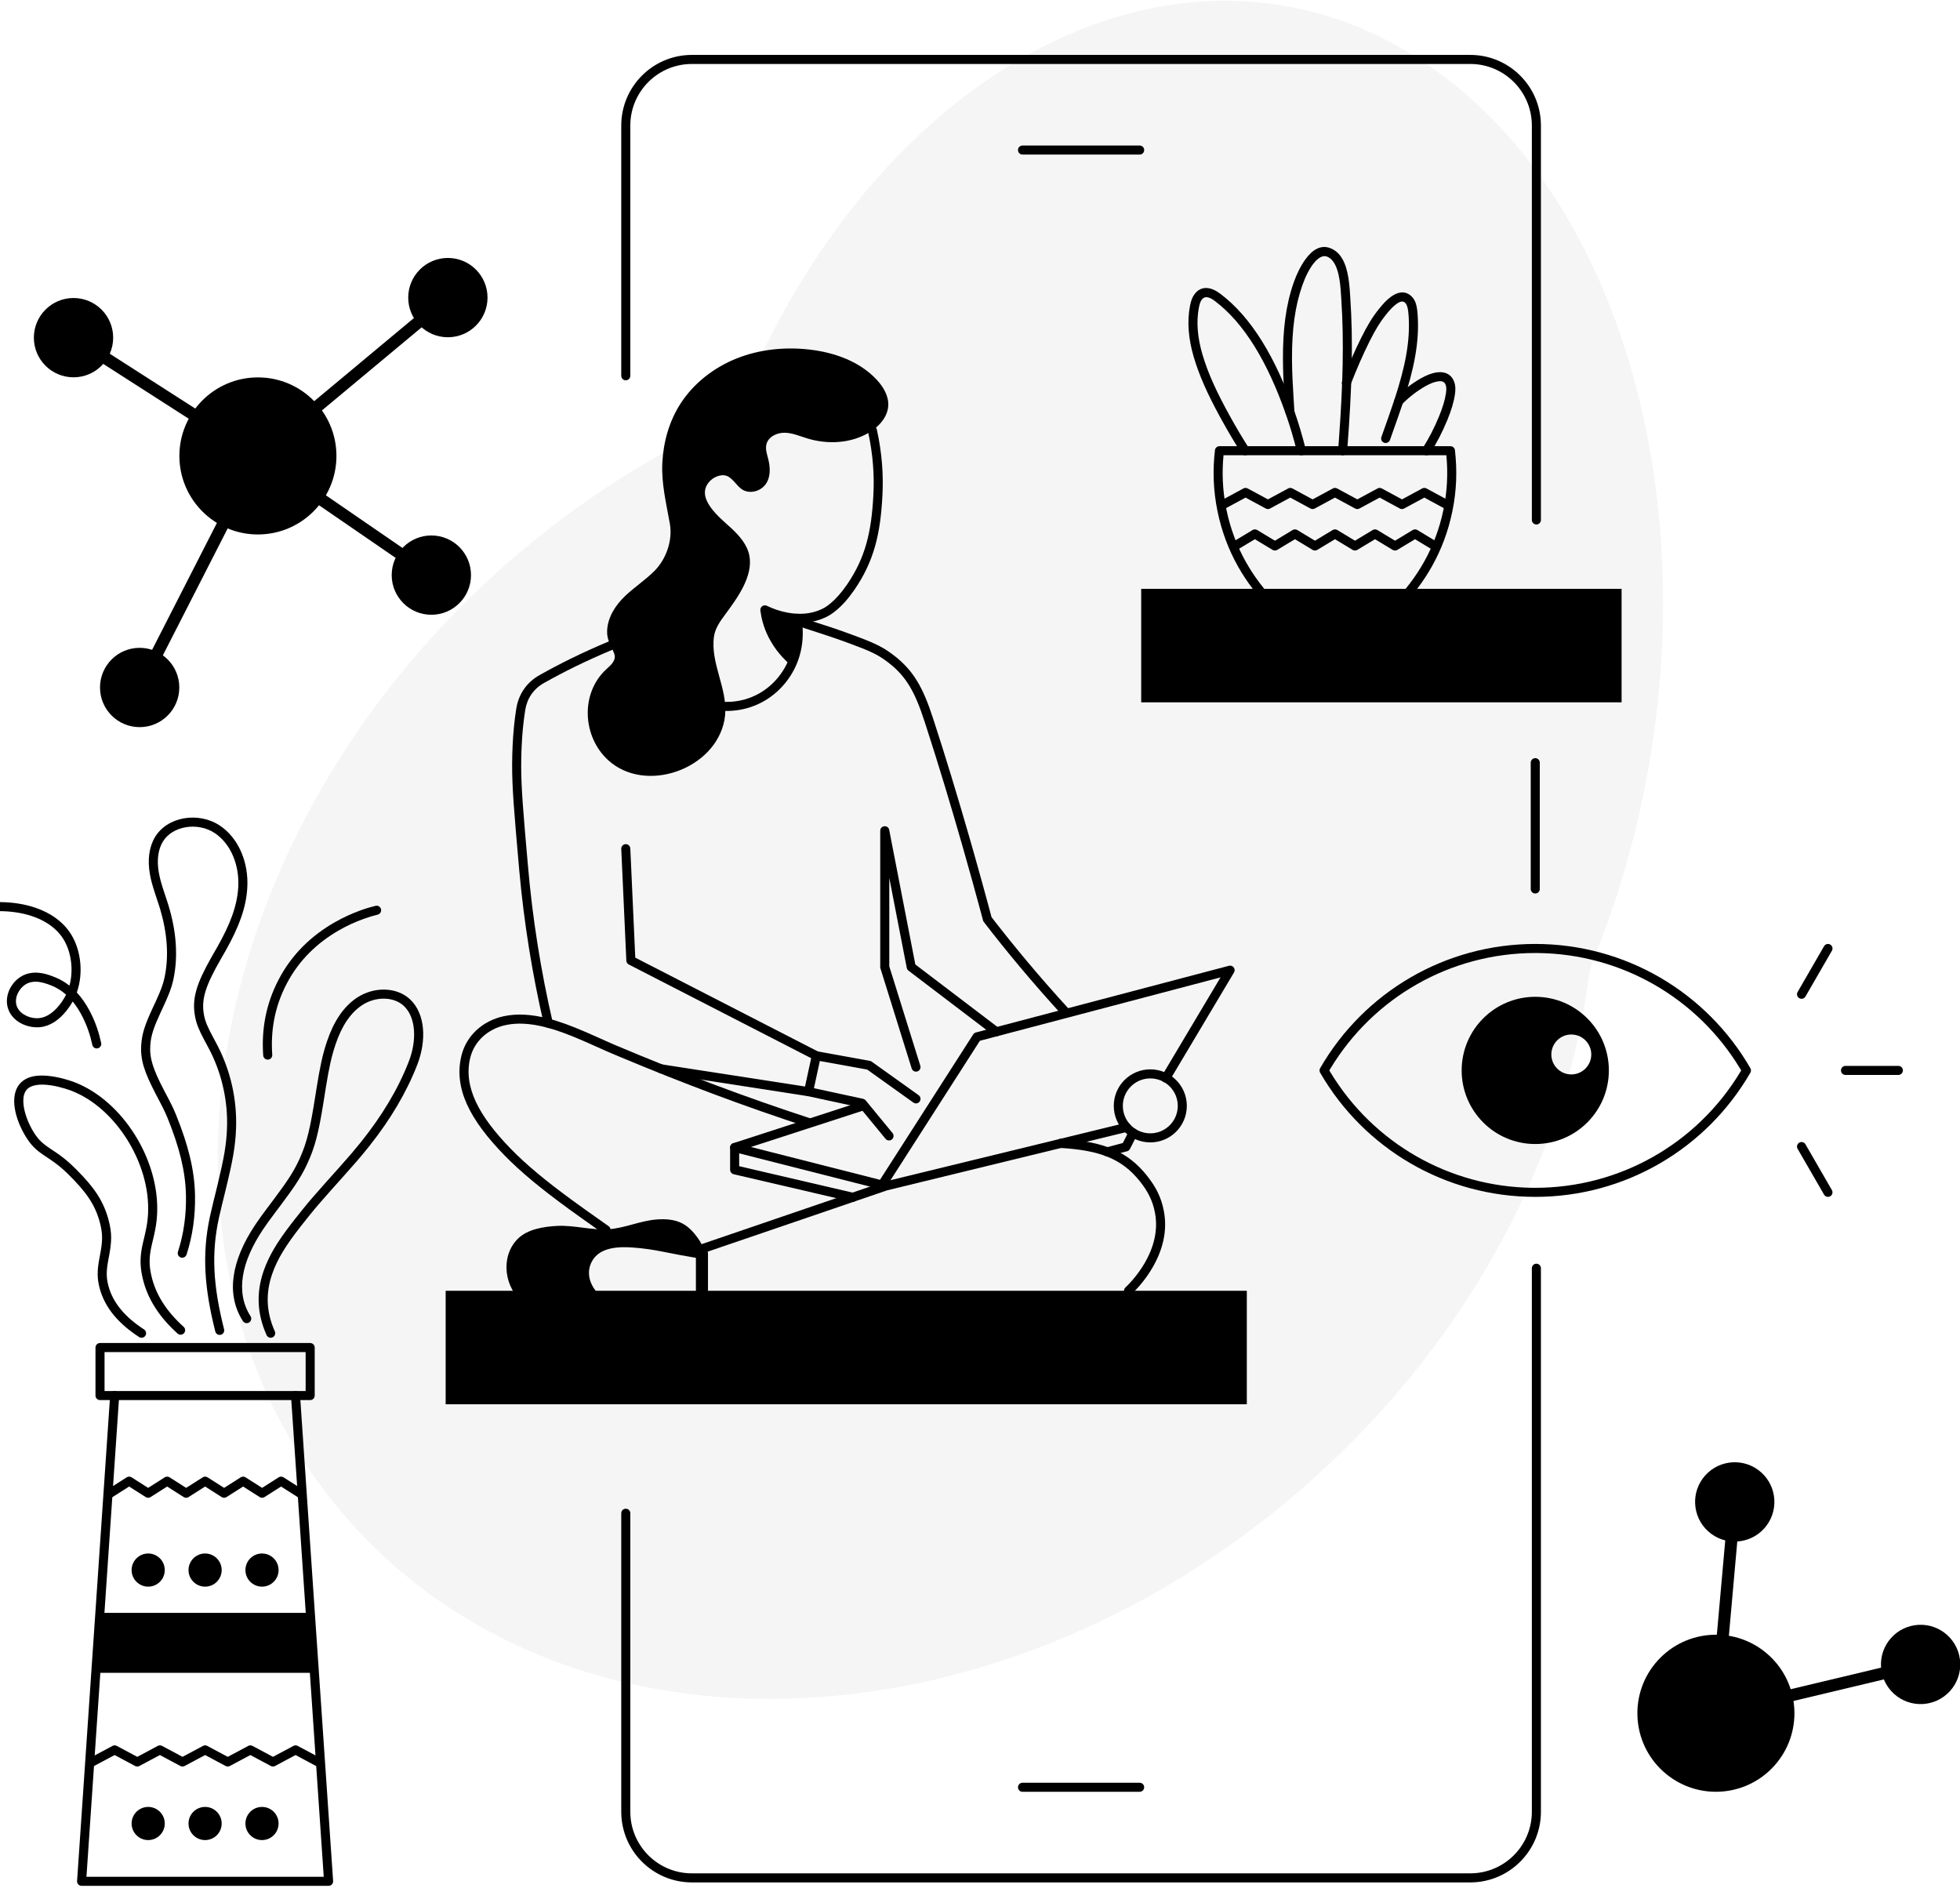 <svg viewBox="199.29 172.806 648.97 628.851" xmlns="http://www.w3.org/2000/svg" xmlns:blush="http://design.blush" overflow="visible" xmlns:xlink="http://www.w3.org/1999/xlink" width="648.97px" height="628.851px"><g id="Master/Scenes/Remote Life" stroke="none" stroke-width="1" fill="none" fill-rule="evenodd" blush:i="0"><g id="Background" transform="translate(271, 173) scale(1 1)" fill="#000" blush:width="479" blush:height="563" blush:component="Background" blush:i="0.0"><g id="Background/1" stroke="none" stroke-width="1" fill="none" fill-rule="evenodd" blush:i="0.0.0"><path d="M401.585,21.622 C324.481,-31.529 222.87,16.932 174.633,129.863 L174.597,129.947 C172.327,135.265 168.47,139.362 163.384,141.797 C138.795,153.569 115.027,169.313 93.18,188.984 C-8.188,280.257 -29.867,421.435 44.757,504.314 C119.382,587.193 262.052,580.389 363.421,489.117 C415.428,442.289 446.46,382.325 454.271,323.837 C454.585,321.484 455.157,319.254 455.993,317.194 C501.368,205.349 477.522,73.968 401.585,21.622" id="Fill-3" fill-opacity=".04" fill="#000" blush:i="0.0.0.0"/></g></g><g id="Group-96" transform="translate(210, 192)" fill="#000" blush:i="0.1"><path d="M221.708,393.84 C222.762,393.84 223.626,394.656 223.702,395.691 L223.708,395.84 L223.708,409.537 C223.708,410.641 222.812,411.537 221.708,411.537 C220.653,411.537 219.789,410.721 219.713,409.686 L219.708,409.537 L219.708,395.84 C219.708,394.735 220.603,393.84 221.708,393.84 Z" id="Stroke-3" fill-rule="nonzero" blush:i="0.1.0"/><polygon id="Fill-4" points="136.851 445.734 402.119 445.734 402.119 408.16 136.851 408.16" blush:i="0.1.1"/><polygon id="Fill-5" points="367.148 213.334 526.211 213.334 526.211 175.759 367.148 175.759" blush:i="0.1.2"/><g id="Group-95" transform="translate(0, 0.039)" blush:i="0.1.3"><path d="M469.539,128.491 C470.3,128.491 470.94,129.061 471.029,129.816 C471.792,136.328 471.625,143.099 470.155,150.163 C467.354,163.624 460.907,174.04 452.732,182.407 C452.153,183 451.203,183.011 450.611,182.432 C450.018,181.853 450.007,180.903 450.586,180.311 C458.394,172.318 464.55,162.374 467.218,149.551 C468.506,143.363 468.743,137.408 468.207,131.66 L468.189,131.491 L394.408,131.491 L394.392,131.659 C393.877,137.152 394.072,142.843 395.217,148.745 L395.379,149.551 C398.048,162.374 404.203,172.318 412.012,180.311 C412.591,180.903 412.58,181.853 411.987,182.432 C411.395,183.011 410.445,183 409.866,182.407 C401.691,174.04 395.244,163.624 392.442,150.163 C390.972,143.096 390.805,136.32 391.57,129.816 C391.653,129.108 392.221,128.563 392.919,128.498 L393.06,128.491 L469.539,128.491 Z" id="Stroke-6" fill-rule="nonzero" blush:i="0.1.3.0"/><path d="M384.896,78.053 C387.069,75.278 390.219,75.694 393.236,77.947 C403.736,85.79 411.706,99.369 417.812,116.722 C419.251,120.826 420.538,125.132 421.652,129.635 C421.852,130.439 421.361,131.253 420.557,131.452 C419.753,131.651 418.939,131.16 418.74,130.356 C417.649,125.945 416.389,121.73 414.981,117.717 C409.056,100.877 401.356,87.756 391.441,80.351 C389.559,78.945 388.153,78.76 387.259,79.901 C386.788,80.505 386.494,81.327 386.246,82.62 C385.333,87.387 385.803,92.64 387.456,98.214 C389.298,104.431 392.127,110.582 396.556,118.595 C398.512,122.131 400.555,125.594 402.848,129.189 C403.294,129.887 403.089,130.815 402.39,131.26 C401.692,131.706 400.764,131.501 400.319,130.802 C397.99,127.152 395.915,123.635 393.931,120.046 L393.101,118.533 C389.046,111.068 386.376,105.128 384.579,99.067 C382.8,93.064 382.288,87.34 383.299,82.055 C383.63,80.334 384.065,79.117 384.896,78.053 Z" id="Stroke-8" fill-rule="nonzero" blush:i="0.1.3.1"/><path d="M421.529,66.616 C423.952,63.29 426.764,61.721 429.83,62.954 C433.181,64.3 434.923,67.705 435.745,72.707 C435.919,73.766 436.048,74.872 436.153,76.114 L436.2,76.698 L436.36,79.032 C437.374,93.989 436.958,108.969 435.346,130.11 C435.283,130.936 434.562,131.554 433.736,131.491 C432.91,131.428 432.291,130.708 432.354,129.882 L432.597,126.615 C433.97,107.667 434.304,93.763 433.418,80.013 L433.276,77.858 C433.238,77.297 433.203,76.828 433.164,76.367 C433.065,75.197 432.945,74.166 432.785,73.193 C432.117,69.129 430.814,66.582 428.712,65.737 C425.959,64.631 422.624,69.207 420.501,75.233 C418.078,82.113 417.076,89.765 417.082,99.122 L417.092,100.685 C417.133,104.321 417.289,107.678 417.647,113.318 L417.894,117.121 C417.948,117.948 417.321,118.661 416.495,118.716 C415.668,118.77 414.954,118.143 414.9,117.317 L414.553,111.908 C414.241,106.812 414.111,103.624 414.086,99.999 C414.014,89.933 415.044,81.699 417.671,74.236 C418.593,71.619 419.948,68.784 421.529,66.616 Z" id="Stroke-10" fill-rule="nonzero" blush:i="0.1.3.2"/><path d="M465.171,104.036 C467.77,103.722 469.861,104.698 470.774,107.168 C471.235,108.404 471.265,109.694 471.027,111.362 C470.634,114.012 469.818,116.648 468.511,119.836 C466.914,123.717 465.024,127.396 462.862,130.8 C462.418,131.499 461.491,131.706 460.791,131.262 C460.092,130.817 459.885,129.89 460.329,129.191 C462.396,125.939 464.205,122.416 465.736,118.696 C466.959,115.715 467.708,113.294 468.059,110.929 C468.231,109.723 468.211,108.881 467.962,108.213 C467.583,107.188 466.865,106.853 465.531,107.014 C464.286,107.165 462.752,107.774 461.299,108.601 C458.414,110.25 455.769,112.292 453.484,114.641 C452.906,115.234 451.956,115.247 451.362,114.669 C450.769,114.092 450.756,113.142 451.334,112.548 C453.815,109.998 456.683,107.784 459.813,105.995 C461.584,104.987 463.457,104.244 465.171,104.036 Z" id="Stroke-12" fill-rule="nonzero" blush:i="0.1.3.3"/><path d="M449.764,79.084 C452.063,77.379 454.375,76.976 456.342,78.606 C458.042,80.011 458.503,81.945 458.713,85.464 C459.226,94.07 457.569,102.691 453.83,114.071 C453.329,115.567 452.827,117.04 452.323,118.489 L449.591,126.217 L449.503,126.45 C449.217,127.228 448.356,127.627 447.578,127.342 C446.8,127.057 446.401,126.195 446.686,125.417 L446.812,125.085 L448.99,118.933 C449.657,117.038 450.322,115.099 450.983,113.127 C454.611,102.083 456.204,93.794 455.718,85.643 C455.561,83.007 455.218,81.569 454.429,80.917 C453.758,80.361 452.87,80.515 451.552,81.493 C450.432,82.324 449.452,83.389 448.091,85.083 C446.257,87.359 444.696,89.942 442.902,93.503 L442.617,94.073 C440.512,98.301 438.544,102.832 436.473,108.12 C436.171,108.891 435.3,109.272 434.529,108.969 C433.758,108.667 433.377,107.797 433.68,107.026 C435.781,101.661 437.783,97.052 439.931,92.738 C441.934,88.702 443.662,85.797 445.754,83.203 C447.268,81.316 448.375,80.115 449.764,79.084 Z" id="Stroke-14" fill-rule="nonzero" blush:i="0.1.3.4"/><path d="M400.993,142.487 C401.389,142.273 401.856,142.249 402.268,142.415 L402.419,142.487 L409.11,146.101 L415.797,142.487 C416.193,142.273 416.66,142.249 417.072,142.415 L417.223,142.487 L423.911,146.1 L430.598,142.487 C430.994,142.273 431.462,142.249 431.873,142.416 L432.025,142.487 L438.708,146.1 L445.393,142.487 C445.789,142.273 446.257,142.249 446.668,142.416 L446.82,142.487 L453.501,146.1 L460.184,142.487 C460.579,142.273 461.047,142.249 461.459,142.415 L461.611,142.487 L469.009,146.487 C469.737,146.881 470.009,147.791 469.615,148.52 C469.244,149.206 468.416,149.486 467.712,149.188 L467.582,149.126 L460.897,145.511 L454.216,149.126 C453.82,149.34 453.352,149.364 452.94,149.197 L452.789,149.126 L446.105,145.511 L439.422,149.126 C439.026,149.34 438.558,149.364 438.146,149.197 L437.995,149.126 L431.31,145.511 L424.626,149.126 C424.23,149.34 423.762,149.363 423.351,149.197 L423.199,149.126 L416.51,145.51 L409.824,149.126 C409.428,149.34 408.96,149.363 408.549,149.197 L408.397,149.126 L401.706,145.511 L395.015,149.126 C394.329,149.497 393.483,149.278 393.057,148.643 L392.983,148.519 C392.612,147.833 392.831,146.987 393.465,146.561 L393.589,146.487 L400.993,142.487 Z" id="Stroke-16" fill-rule="nonzero" blush:i="0.1.3.5"/><path d="M404.018,156.252 C404.451,155.991 404.984,155.967 405.435,156.18 L405.567,156.252 L411.427,159.784 L417.284,156.252 C417.717,155.99 418.25,155.967 418.701,156.181 L418.834,156.252 L424.684,159.783 L430.539,156.252 C430.972,155.991 431.505,155.967 431.956,156.181 L432.089,156.252 L437.94,159.784 L443.794,156.252 C444.227,155.991 444.76,155.967 445.211,156.181 L445.344,156.252 L451.195,159.784 L457.045,156.252 C457.479,155.99 458.012,155.967 458.464,156.181 L458.596,156.252 L465.217,160.252 C465.927,160.681 466.154,161.603 465.726,162.312 C465.323,162.979 464.482,163.22 463.793,162.889 L463.666,162.82 L457.82,159.288 L451.971,162.82 C451.538,163.082 451.005,163.106 450.553,162.892 L450.421,162.821 L444.568,159.288 L438.716,162.821 C438.282,163.082 437.75,163.106 437.298,162.892 L437.166,162.821 L431.313,159.288 L425.46,162.821 C425.026,163.082 424.494,163.106 424.042,162.892 L423.91,162.82 L418.058,159.288 L412.203,162.821 C411.769,163.082 411.237,163.106 410.786,162.892 L410.653,162.821 L404.792,159.287 L398.931,162.821 C398.263,163.223 397.408,163.045 396.953,162.431 L396.872,162.311 C396.47,161.643 396.648,160.787 397.262,160.332 L397.382,160.252 L404.018,156.252 Z" id="Stroke-18" fill-rule="nonzero" blush:i="0.1.3.6"/><path d="M100.687,131.716 C100.687,146.075 89.046,157.716 74.687,157.716 C60.328,157.716 48.687,146.075 48.687,131.716 C48.687,117.357 60.328,105.716 74.687,105.716 C89.046,105.716 100.687,117.357 100.687,131.716" id="Fill-20" blush:i="0.1.3.7"/><path d="M26.76,92.56 C26.76,99.81 20.883,105.688 13.632,105.688 C6.382,105.688 0.504,99.81 0.504,92.56 C0.504,85.31 6.382,79.432 13.632,79.432 C20.883,79.432 26.76,85.31 26.76,92.56" id="Fill-22" blush:i="0.1.3.8"/><path d="M150.712,79.297 C150.712,86.547 144.834,92.425 137.584,92.425 C130.333,92.425 124.455,86.547 124.455,79.297 C124.455,72.047 130.333,66.169 137.584,66.169 C144.834,66.169 150.712,72.047 150.712,79.297" id="Fill-24" blush:i="0.1.3.9"/><path d="M48.659,208.38 C48.659,215.63 42.781,221.508 35.531,221.508 C28.28,221.508 22.403,215.63 22.403,208.38 C22.403,201.13 28.28,195.252 35.531,195.252 C42.781,195.252 48.659,201.13 48.659,208.38" id="Fill-26" blush:i="0.1.3.10"/><path d="M145.241,171.175 C145.241,178.425 139.364,184.303 132.113,184.303 C124.863,184.303 118.985,178.425 118.985,171.175 C118.985,163.925 124.863,158.047 132.113,158.047 C139.364,158.047 145.241,163.925 145.241,171.175" id="Fill-28" blush:i="0.1.3.11"/><path d="M11.949,91.48 C12.516,90.597 13.661,90.309 14.571,90.794 L14.712,90.876 L75.766,130.032 C76.587,130.559 76.902,131.593 76.535,132.479 L76.468,132.626 L37.312,209.29 C36.809,210.273 35.605,210.664 34.621,210.161 C33.684,209.683 33.286,208.567 33.684,207.612 L33.75,207.47 L72.08,132.421 L12.553,94.244 C11.67,93.677 11.382,92.532 11.866,91.622 L11.949,91.48 Z" id="Stroke-30" fill-rule="nonzero" blush:i="0.1.3.12"/><path d="M136.304,77.761 C137.152,77.053 138.414,77.168 139.121,78.017 C139.793,78.823 139.723,80.001 138.987,80.723 L138.865,80.833 L77.995,131.562 L133.245,169.527 C134.11,170.121 134.362,171.274 133.848,172.169 L133.761,172.308 C133.166,173.173 132.013,173.424 131.119,172.911 L130.98,172.823 L73.555,133.364 C72.508,132.645 72.397,131.159 73.285,130.289 L73.407,130.18 L136.304,77.761 Z" id="Stroke-32" fill-rule="nonzero" blush:i="0.1.3.13"/><path d="M497.616,293.291 C467.905,293.291 440.967,309.172 426.398,334.418 C426.13,334.883 426.13,335.455 426.399,335.919 C440.991,361.158 467.915,377.029 497.616,377.029 C527.321,377.029 554.261,361.154 568.85,335.919 C569.118,335.454 569.118,334.882 568.85,334.418 C554.26,309.164 527.336,293.291 497.616,293.291 Z M498.474,296.296 C526.199,296.592 551.3,311.218 565.395,334.469 L565.813,335.167 L565.395,335.866 C551.155,359.34 525.667,374.029 497.616,374.029 L496.758,374.025 C469.051,373.728 443.95,359.104 429.854,335.866 L429.435,335.167 L429.853,334.469 C444.074,310.986 469.56,296.291 497.616,296.291 L498.474,296.296 Z" id="Stroke-34" fill-rule="nonzero" blush:i="0.1.3.14"/><path d="M497.625,310.79 C511.084,310.79 521.995,321.701 521.995,335.16 C521.995,348.619 511.084,359.53 497.625,359.53 C484.166,359.53 473.255,348.619 473.255,335.16 C473.255,321.701 484.166,310.79 497.625,310.79 Z M509.562,323.271 C505.911,323.271 502.952,326.23 502.952,329.88 C502.952,333.53 505.911,336.489 509.562,336.489 C513.212,336.489 516.171,333.53 516.171,329.88 C516.171,326.23 513.212,323.271 509.562,323.271 Z" id="Combined-Shape" blush:i="0.1.3.15"/><path d="M617.851,333.66 C618.679,333.66 619.351,334.332 619.351,335.16 C619.351,335.94 618.756,336.581 617.995,336.653 L617.851,336.66 L600.349,336.66 C599.521,336.66 598.849,335.989 598.849,335.16 C598.849,334.381 599.444,333.74 600.205,333.667 L600.349,333.66 L617.851,333.66 Z" id="Stroke-38" fill-rule="nonzero" blush:i="0.1.3.16"/><path d="M593.245,294.041 C593.66,293.324 594.577,293.078 595.294,293.492 C595.97,293.882 596.227,294.717 595.91,295.413 L595.843,295.541 L587.092,310.698 C586.678,311.416 585.761,311.661 585.043,311.247 C584.368,310.857 584.111,310.022 584.428,309.327 L584.494,309.198 L593.245,294.041 Z" id="Stroke-40" fill-rule="nonzero" blush:i="0.1.3.17"/><path d="M585.043,359.073 C585.719,358.684 586.571,358.878 587.014,359.501 L587.092,359.622 L595.843,374.779 C596.258,375.497 596.012,376.414 595.294,376.828 C594.619,377.218 593.767,377.023 593.324,376.401 L593.245,376.279 L584.494,361.122 C584.08,360.405 584.326,359.488 585.043,359.073 Z" id="Stroke-42" fill-rule="nonzero" blush:i="0.1.3.18"/><path d="M476.1,-1.055 C488.894,-1.055 499.289,9.212 499.496,21.956 L499.499,22.343 L499.499,152.912 C499.499,153.74 498.827,154.412 497.999,154.412 C497.219,154.412 496.578,153.817 496.506,153.056 L496.499,152.912 L496.499,22.343 C496.499,11.193 487.553,2.133 476.447,1.948 L476.1,1.945 L218.39,1.945 C207.241,1.945 198.18,10.89 197.995,21.995 L197.992,22.343 L197.992,105.179 C197.992,106.007 197.32,106.679 196.492,106.679 C195.712,106.679 195.071,106.084 194.999,105.323 L194.992,105.179 L194.992,22.343 C194.992,9.55 205.259,-0.845 218.003,-1.052 L218.39,-1.055 L476.1,-1.055 Z" id="Stroke-44" fill-rule="nonzero" blush:i="0.1.3.19"/><path d="M366.635,28.945 C367.463,28.945 368.135,29.616 368.135,30.445 C368.135,31.225 367.54,31.865 366.779,31.938 L366.635,31.945 L327.856,31.945 C327.027,31.945 326.356,31.273 326.356,30.445 C326.356,29.665 326.951,29.024 327.711,28.952 L327.856,28.945 L366.635,28.945 Z" id="Stroke-46" fill-rule="nonzero" blush:i="0.1.3.20"/><path d="M497.998,399.152 C498.778,399.152 499.419,399.747 499.492,400.508 L499.498,400.652 L499.498,580.598 C499.498,593.392 489.231,603.787 476.487,603.993 L476.101,603.996 L218.391,603.996 C205.597,603.996 195.201,593.729 194.995,580.985 L194.992,580.598 L194.992,481.772 C194.992,480.944 195.663,480.272 196.492,480.272 C197.271,480.272 197.912,480.867 197.985,481.628 L197.992,481.772 L197.992,580.598 C197.992,591.748 206.937,600.808 218.043,600.994 L218.391,600.996 L476.101,600.996 C487.25,600.996 496.31,592.051 496.496,580.946 L496.498,580.598 L496.498,400.652 C496.498,399.824 497.17,399.152 497.998,399.152 Z" id="Stroke-48" fill-rule="nonzero" blush:i="0.1.3.21"/><path d="M366.635,571 C367.463,571 368.135,571.672 368.135,572.5 C368.135,573.28 367.54,573.921 366.779,573.993 L366.635,574 L327.856,574 C327.027,574 326.356,573.329 326.356,572.5 C326.356,571.72 326.951,571.08 327.711,571.007 L327.856,571 L366.635,571 Z" id="Stroke-50" fill-rule="nonzero" blush:i="0.1.3.22"/><path d="M497.625,231.775 C498.404,231.775 499.045,232.37 499.118,233.131 L499.125,233.275 L499.125,275.087 C499.125,275.916 498.453,276.587 497.625,276.587 C496.845,276.587 496.204,275.993 496.131,275.232 L496.125,275.087 L496.125,233.275 C496.125,232.447 496.796,231.775 497.625,231.775 Z" id="Stroke-52" fill-rule="nonzero" blush:i="0.1.3.23"/><path d="M574.87,528.697 C585.524,538.323 586.36,554.763 576.734,565.419 C567.107,576.074 550.668,576.909 540.013,567.283 C529.356,557.657 528.521,541.216 538.148,530.56 C547.774,519.905 564.216,519.071 574.87,528.697" id="Fill-65" blush:i="0.1.3.24"/><path d="M572.477,468.277 C577.857,473.137 578.278,481.438 573.417,486.82 C568.557,492.2 560.256,492.62 554.875,487.76 C549.496,482.899 549.075,474.598 553.935,469.217 C558.795,463.839 567.096,463.418 572.477,468.277" id="Fill-66" blush:i="0.1.3.25"/><path d="M634.017,522.088 C639.397,526.948 639.819,535.25 634.958,540.63 C630.098,546.01 621.796,546.432 616.416,541.571 C611.036,536.711 610.615,528.409 615.475,523.029 C620.335,517.65 628.637,517.228 634.017,522.088" id="Fill-67" blush:i="0.1.3.26"/><path d="M563.705,476.019 L563.854,476.027 C564.904,476.12 565.692,477.009 565.676,478.047 L565.668,478.196 L559.68,545.401 L624.752,529.885 C625.778,529.641 626.807,530.234 627.122,531.223 L627.162,531.367 C627.406,532.392 626.813,533.422 625.824,533.736 L625.68,533.776 L557.905,549.936 C556.624,550.242 555.417,549.249 555.441,547.958 L555.449,547.813 L561.684,477.841 C561.778,476.791 562.667,476.003 563.705,476.019 Z" id="Stroke-68" fill-rule="nonzero" blush:i="0.1.3.27"/><path d="M189.952,202.429 C181.367,210.426 182.174,224.751 190.707,232.488 C203.073,243.7 226.154,235.457 229.168,219.096 C229.264,218.568 229.338,218.035 229.387,217.5 C230.192,208.595 224.416,200.287 225.709,191.426 C226.12,188.607 227.919,186.217 229.61,183.924 C233.391,178.801 238.662,171.6 237.431,164.839 C236.763,161.16 234.144,158.159 231.398,155.622 C227.807,152.304 218.945,145.493 224.445,139.936 C225.279,139.094 226.446,138.485 227.597,138.22 C228.548,138.001 229.594,138.065 230.431,138.564 C233.182,140.204 233.888,143.497 237.672,143.607 C239.607,143.663 241.546,142.738 242.72,141.198 C244.514,138.845 244.376,135.541 243.639,132.675 C243.23,131.085 242.66,129.433 243.062,127.841 C243.691,125.357 246.521,124 249.083,124.039 C251.645,124.079 254.06,125.143 256.51,125.896 C263.322,127.991 271.073,127.604 277.167,123.907 C280.389,121.953 283.223,118.788 283.4,115.025 C283.551,111.817 281.749,108.821 279.56,106.472 C273.913,100.412 265.59,97.458 257.361,96.506 C249.263,95.57 240.905,96.397 233.323,99.392 C225.742,102.388 218.974,107.607 214.57,114.467 C210.858,120.247 208.965,127.037 208.599,133.866 C208.227,140.831 209.891,147.386 211.086,154.167 C212.056,159.679 209.874,165.9 205.96,169.814 C202.985,172.788 199.419,175.11 196.365,178.004 C193.162,181.039 190.558,184.951 190.316,189.476 C190.146,192.658 191.599,194.371 192.644,197.126 C193.491,199.358 191.565,200.953 190.095,202.297 C190.047,202.341 189.999,202.385 189.952,202.429" id="Fill-69" blush:i="0.1.3.28"/><path d="M277.82,121.798 C278.628,121.618 279.43,122.128 279.609,122.937 C281.357,130.806 281.84,138.103 281.46,144.954 C280.797,157.512 278.713,166.549 272.188,176.043 C270.15,179.005 268.119,181.246 266.134,182.883 C264.764,184.013 263.687,184.665 262.556,185.195 C258.511,187.057 254.125,187.387 249.627,186.568 C246.657,186.028 244.19,185.132 241.901,184.035 C241.154,183.677 240.838,182.781 241.196,182.034 C241.554,181.287 242.45,180.972 243.197,181.33 C245.266,182.321 247.499,183.132 250.164,183.617 C254.098,184.333 257.871,184.049 261.293,182.474 C262.201,182.049 263.067,181.524 264.225,180.568 C265.991,179.113 267.834,177.079 269.716,174.344 C275.853,165.415 277.828,156.849 278.464,144.792 C278.83,138.197 278.366,131.172 276.681,123.588 C276.501,122.779 277.011,121.978 277.82,121.798 Z" id="Stroke-70" fill-rule="nonzero" blush:i="0.1.3.29"/><path d="M252.985,183.981 C253.803,183.854 254.57,184.415 254.697,185.234 C255.734,191.924 254.832,198.587 251.027,204.493 C250.039,206.031 248.983,207.41 247.434,208.942 C245.141,211.211 242.403,213.085 239.162,214.382 C235.925,215.669 232.636,216.208 229.403,216.142 C228.574,216.125 227.917,215.44 227.934,214.612 C227.951,213.784 228.636,213.126 229.464,213.143 C232.313,213.201 235.206,212.727 238.051,211.596 C240.896,210.457 243.303,208.809 245.324,206.809 C246.693,205.455 247.624,204.24 248.504,202.87 C251.862,197.658 252.666,191.718 251.732,185.693 C251.605,184.875 252.166,184.108 252.985,183.981 Z" id="Stroke-71" fill-rule="nonzero" blush:i="0.1.3.30"/><path d="M190.908,193.122 C191.673,192.804 192.55,193.166 192.868,193.931 C193.186,194.696 192.824,195.574 192.059,195.892 C187.873,197.633 183.692,199.521 179.543,201.558 C176.082,203.257 172.707,205.037 169.423,206.885 C165.887,208.872 163.805,212.032 163.195,215.861 C162.579,219.761 162.194,223.729 162.014,227.872 L161.953,229.423 C161.694,236.746 161.962,242.493 163.095,255.882 L164.04,266.753 C165.572,284.799 168.381,302.293 172.296,319.206 C172.483,320.013 171.98,320.819 171.173,321.005 C170.366,321.192 169.56,320.689 169.373,319.882 C165.568,303.442 162.799,286.458 161.221,268.955 L160.102,256.091 C158.881,241.662 158.657,236.013 159.017,227.741 C159.202,223.489 159.598,219.408 160.232,215.391 C160.982,210.682 163.593,206.721 167.953,204.27 C171.284,202.395 174.708,200.589 178.22,198.865 C182.426,196.8 186.664,194.886 190.908,193.122 Z" id="Stroke-72" fill-rule="nonzero" blush:i="0.1.3.31"/><path d="M251.928,185.893 C252.198,185.11 253.052,184.695 253.835,184.965 L255.49,185.529 C256.157,185.753 256.849,185.982 257.637,186.239 L263.951,188.291 C265.997,188.967 267.48,189.483 269.513,190.217 L271.408,190.908 C279.195,193.766 281.612,194.968 285.266,197.761 C291.864,202.82 294.972,208.595 298.216,218.556 C302.26,230.922 306.298,244.211 310.214,257.815 L311.703,263.023 C313.528,269.45 315.117,275.204 316.493,280.302 L317.596,284.419 L319.064,286.314 C321.826,289.859 324.65,293.376 327.544,296.868 L329.289,298.961 C333.748,304.289 338.333,309.513 343.083,314.699 C343.643,315.309 343.601,316.258 342.99,316.818 C342.38,317.378 341.431,317.336 340.871,316.725 C336.091,311.508 331.477,306.25 326.989,300.888 C322.872,295.98 318.894,291.026 315.037,286.014 C314.915,285.856 314.827,285.676 314.776,285.484 L314.002,282.589 C312.339,276.395 310.347,269.181 307.981,260.911 C304.088,247.305 300.067,233.981 296.036,221.55 L295.364,219.486 C292.294,210.057 289.427,204.731 283.442,200.144 L282.87,199.712 C279.806,197.439 277.436,196.314 270.33,193.708 L267.287,192.606 C265.269,191.887 263.629,191.335 260.872,190.44 L256.312,188.962 C255.036,188.544 253.994,188.194 252.855,187.801 C252.072,187.53 251.657,186.676 251.928,185.893 Z" id="Stroke-73" fill-rule="nonzero" blush:i="0.1.3.32"/><path d="M155.941,317.248 C160.369,316.266 165.198,316.56 170.605,317.935 C174.501,318.925 178.327,320.334 183.469,322.56 L186.26,323.789 L190.535,325.7 C191.471,326.114 192.255,326.456 193,326.772 L193.278,326.89 C215.225,336.151 236.5,344.164 257.473,350.988 C258.26,351.245 258.691,352.091 258.435,352.879 C258.178,353.667 257.332,354.098 256.544,353.841 C236.24,347.234 215.659,339.52 194.468,330.645 L191.541,329.412 C191.06,329.206 190.558,328.988 190.008,328.747 L184.089,326.107 L182.298,325.322 C177.282,323.15 173.581,321.787 169.866,320.842 C164.879,319.575 160.507,319.308 156.591,320.177 C150.802,321.462 146.338,325.52 145.002,330.934 C142.643,340.479 147.744,350.161 158.408,361.114 C163.532,366.377 169.857,371.609 178.316,377.818 L180.086,379.109 C181.093,379.84 182.14,380.592 183.27,381.398 L190.827,386.745 C191.504,387.223 191.665,388.159 191.186,388.835 C190.737,389.472 189.881,389.652 189.218,389.273 L189.109,389.204 C188.859,389.028 184.557,385.992 183.298,385.1 L181.526,383.839 C180.2,382.893 178.989,382.022 177.82,381.171 L177.322,380.808 C168.349,374.258 161.678,368.773 156.259,363.207 C144.93,351.571 139.404,341.082 142.089,330.214 C143.709,323.651 149.078,318.772 155.941,317.248 Z" id="Stroke-74" fill-rule="nonzero" blush:i="0.1.3.33"/><path d="M162.791,412.281 C156.28,407.402 154.773,396.909 160.703,390.942 C163.959,387.666 169.486,386.849 173.901,386.635 C179.37,386.371 185.099,388.09 190.566,387.761 C196.149,387.426 201.25,384.904 206.821,384.501 C209.686,384.294 212.683,384.49 215.226,385.828 C217.291,386.915 218.919,388.682 220.286,390.575 C221.088,391.684 222.964,394.475 221.708,395.801 C221.209,396.326 220.367,397.318 219.653,397.2 C216.169,396.624 212.744,395.979 209.124,395.247 C205.685,394.552 202.209,394.02 198.689,393.788 C194.071,393.484 188.054,393.662 185.423,398.132 C182.548,403.023 185.572,408.552 190.024,411.177" id="Fill-75" blush:i="0.1.3.34"/><path d="M196.423,260.251 C197.251,260.214 197.952,260.854 197.99,261.682 L199.633,297.825 L260.267,328.973 C260.828,329.261 261.144,329.865 261.071,330.482 L261.048,330.624 L258.475,342.511 C258.317,343.241 257.649,343.737 256.917,343.691 L256.779,343.676 L207.937,336.119 C207.118,335.992 206.557,335.226 206.684,334.407 C206.803,333.637 207.489,333.095 208.252,333.139 L208.396,333.154 L255.841,340.495 L257.871,331.115 L197.489,300.097 C197.011,299.851 196.7,299.368 196.676,298.831 L194.993,261.818 C194.955,260.99 195.596,260.289 196.423,260.251 Z" id="Stroke-76" fill-rule="nonzero" blush:i="0.1.3.35"/><path d="M258.106,330.039 C258.245,329.272 258.944,328.748 259.706,328.812 L259.849,328.831 L277.29,331.994 C277.453,332.023 277.61,332.08 277.755,332.161 L277.894,332.249 L293.454,343.363 C294.128,343.845 294.285,344.782 293.803,345.456 C293.35,346.09 292.493,346.266 291.832,345.883 L291.711,345.804 L276.423,334.885 L259.314,331.783 C258.547,331.644 258.022,330.944 258.087,330.183 L258.106,330.039 Z" id="Stroke-77" fill-rule="nonzero" blush:i="0.1.3.36"/><path d="M255.542,341.876 C255.707,341.114 256.424,340.614 257.183,340.704 L257.325,340.727 L275.072,344.565 C275.355,344.627 275.614,344.768 275.817,344.972 L275.914,345.079 L284.812,355.896 C285.338,356.535 285.246,357.481 284.606,358.007 C284.006,358.5 283.138,358.45 282.598,357.915 L282.495,357.801 L273.927,347.387 L256.691,343.66 C255.929,343.495 255.429,342.778 255.518,342.019 L255.542,341.876 Z" id="Stroke-78" fill-rule="nonzero" blush:i="0.1.3.37"/><path d="M396.205,300.521 C397.461,300.191 398.493,301.494 397.939,302.624 L397.876,302.74 L376.583,338.465 C376.159,339.177 375.238,339.41 374.526,338.985 C373.857,338.586 373.611,337.747 373.938,337.057 L374.006,336.929 L393.419,304.357 L313.735,325.35 L282.601,373.91 C282.279,374.412 281.694,374.671 281.113,374.583 L280.969,374.554 L232.165,362.141 C230.756,361.782 230.647,359.859 231.933,359.312 L232.071,359.26 L274.501,345.493 C275.289,345.238 276.135,345.669 276.391,346.457 C276.632,347.199 276.264,347.992 275.563,348.296 L275.427,348.347 L237.932,360.512 L280.659,371.379 L311.525,323.239 C311.698,322.968 311.954,322.761 312.253,322.648 L312.405,322.598 L396.205,300.521 Z" id="Stroke-79" fill-rule="nonzero" blush:i="0.1.3.38"/><path d="M361.958,352.544 C362.763,352.348 363.574,352.842 363.77,353.647 C363.955,354.404 363.528,355.167 362.807,355.418 L362.668,355.459 L283.036,374.86 L222.556,395.523 C221.818,395.775 221.019,395.419 220.704,394.723 L220.651,394.589 C220.399,393.851 220.755,393.052 221.451,392.737 L221.586,392.684 L282.121,372.002 L282.251,371.964 L361.958,352.544 Z" id="Stroke-80" fill-rule="nonzero" blush:i="0.1.3.39"/><path d="M280.74,255.822 C280.74,254.057 283.218,253.768 283.677,255.388 L283.712,255.536 L292.36,300.083 L320.09,321.171 C320.711,321.643 320.861,322.504 320.458,323.153 L320.376,323.273 C319.905,323.893 319.043,324.043 318.394,323.641 L318.275,323.559 L290.089,302.125 C289.837,301.933 289.654,301.669 289.562,301.369 L289.524,301.216 L283.739,271.421 L283.739,300.701 L294.014,333.619 C294.247,334.363 293.87,335.152 293.165,335.448 L293.029,335.497 C292.285,335.73 291.496,335.353 291.2,334.648 L291.151,334.513 L280.808,301.378 C280.778,301.281 280.757,301.182 280.747,301.082 L280.74,300.931 L280.74,255.822 Z" id="Stroke-81" fill-rule="nonzero" blush:i="0.1.3.40"/><path d="M340.398,357.828 L340.542,357.83 L341.721,357.906 C354.73,358.821 362.655,361.92 369.109,370.075 C371.861,373.547 373.782,377.022 374.671,381.811 C375.879,388.313 374.297,394.671 370.774,400.648 C369.513,402.788 368.072,404.752 366.547,406.518 C365.544,407.681 364.67,408.572 363.967,409.222 C363.359,409.785 362.41,409.748 361.848,409.14 C361.285,408.532 361.322,407.583 361.93,407.02 L362.288,406.681 C362.849,406.138 363.52,405.434 364.277,404.558 C365.69,402.921 367.025,401.1 368.19,399.124 C371.374,393.723 372.781,388.065 371.722,382.359 C370.94,378.149 369.233,375.061 366.758,371.937 C360.745,364.34 353.309,361.59 340.365,360.825 C339.538,360.776 338.907,360.066 338.956,359.239 C339.002,358.46 339.634,357.856 340.398,357.828 Z" id="Stroke-82" fill-rule="nonzero" blush:i="0.1.3.41"/><path d="M370.163,334.807 C363.484,334.807 358.069,340.221 358.069,346.901 C358.069,353.58 363.484,358.993 370.163,358.993 C376.843,358.993 382.256,353.58 382.256,346.901 C382.256,340.221 376.843,334.807 370.163,334.807 Z M370.163,337.807 C375.186,337.807 379.256,341.878 379.256,346.901 C379.256,351.923 375.186,355.993 370.163,355.993 C365.14,355.993 361.069,351.923 361.069,346.901 C361.069,341.878 365.141,337.807 370.163,337.807 Z" id="Stroke-83" fill-rule="nonzero" blush:i="0.1.3.42"/><path d="M232.535,359.187 C233.314,359.187 233.955,359.781 234.028,360.542 L234.035,360.687 L234.034,366.875 L271.976,375.709 C272.735,375.885 273.224,376.61 273.123,377.367 L273.097,377.51 C272.92,378.269 272.195,378.758 271.438,378.657 L271.295,378.631 L232.194,369.528 C231.561,369.38 231.1,368.843 231.041,368.205 L231.035,368.067 L231.035,360.687 C231.035,359.858 231.706,359.187 232.535,359.187 Z" id="Stroke-84" fill-rule="nonzero" blush:i="0.1.3.43"/><path d="M363.13,355.147 C363.507,354.409 364.411,354.117 365.148,354.493 C365.843,354.848 366.143,355.669 365.862,356.38 L365.802,356.511 L363.429,361.157 C363.26,361.489 362.973,361.745 362.629,361.876 L362.478,361.925 L356.27,363.571 C355.469,363.783 354.648,363.306 354.435,362.506 C354.235,361.752 354.646,360.98 355.363,360.715 L355.501,360.671 L361.061,359.197 L363.13,355.147 Z" id="Stroke-85" fill-rule="nonzero" blush:i="0.1.3.44"/><path d="M253.694,185.74 C252.113,185.789 249.905,185.714 247.373,185.155 C244.588,184.54 242.457,183.572 241.052,182.809 C241.318,185.07 241.993,188.264 243.795,191.798 C245.984,196.094 248.913,199.077 250.957,200.853 C251.891,199.289 252.966,197.077 253.582,194.31 C254.375,190.74 254.077,187.717 253.694,185.74" id="Fill-86" blush:i="0.1.3.45"/></g></g><g id="Element" transform="translate(132, 393) scale(1 1)" fill="#000" blush:width="253" blush:height="403" blush:component="Element" blush:i="0.2"><g id="Element/Vase" stroke="none" stroke-width="1" fill="none" fill-rule="evenodd" blush:i="0.2.0"><g id="Group" transform="translate(48, 52)" fill="#000" blush:i="0.2.0.0"><path d="M121.992,172.454 L52.406,172.454 C51.577,172.454 50.906,173.126 50.906,173.954 L50.906,189.847 C50.906,190.676 51.577,191.347 52.406,191.347 L121.992,191.347 C122.82,191.347 123.492,190.676 123.492,189.847 L123.492,173.954 C123.492,173.126 122.82,172.454 121.992,172.454 Z M120.491,175.454 L120.491,188.347 L53.905,188.347 L53.905,175.454 L120.491,175.454 Z" id="Stroke-56" fill-rule="nonzero" blush:i="0.2.0.0.0"/><path d="M117.038,188.354 C117.816,188.301 118.495,188.851 118.62,189.605 L118.636,189.748 L123.705,264.278 L124.886,281.538 L129.585,350.568 C129.641,351.389 129.027,352.092 128.224,352.164 L128.089,352.17 L46.31,352.17 C45.487,352.17 44.827,351.51 44.81,350.704 L44.813,350.568 L49.512,281.538 L50.693,264.278 L55.762,189.748 C55.818,188.922 56.534,188.297 57.36,188.354 C58.138,188.406 58.737,189.043 58.758,189.807 L58.755,189.952 L53.686,264.482 L52.505,281.742 L47.915,349.17 L126.483,349.17 L121.893,281.742 L120.712,264.482 L115.643,189.952 C115.587,189.125 116.211,188.41 117.038,188.354 Z" id="Stroke-58" fill-rule="nonzero" blush:i="0.2.0.0.1"/><path d="M37.168,108.922 L37.531,109.165 L38.2,109.622 C38.519,109.844 38.822,110.059 39.129,110.283 C40.739,111.458 42.254,112.734 43.864,114.318 L44.734,115.183 C50.41,120.888 53.614,125.406 55.311,131.988 C56.37,136.097 56.299,138.803 55.426,143.504 L55.155,144.933 C54.475,148.568 54.423,150.749 55.228,153.692 C56.753,159.263 60.811,163.953 66.979,167.952 C67.674,168.403 67.872,169.331 67.422,170.027 C66.971,170.722 66.042,170.92 65.347,170.469 C58.615,166.104 54.081,160.865 52.334,154.484 C51.427,151.169 51.446,148.641 52.115,144.879 L52.383,143.451 C53.27,138.827 53.369,136.473 52.406,132.737 C50.799,126.505 47.618,122.221 41.76,116.457 C40.258,114.978 38.855,113.796 37.361,112.706 C36.977,112.426 36.598,112.159 36.175,111.871 L33.77,110.261 C31.539,108.741 30.146,107.48 28.728,105.495 C28.461,105.122 28.198,104.728 27.939,104.31 C24.058,98.058 22.458,90.553 25.826,86.646 C28.068,84.046 31.879,83.457 36.661,84.182 C38.291,84.43 39.945,84.821 41.557,85.305 C42.603,85.619 43.471,85.922 44.078,86.158 C59.833,92.261 72.25,111.819 71.304,129.855 C71.17,132.394 70.844,134.402 70.191,137.231 L69.591,139.77 C69.529,140.04 69.474,140.285 69.423,140.523 C68.691,143.918 68.608,146.453 69.341,149.849 C70.788,156.547 74.614,162.147 80.098,167.09 C80.714,167.645 80.763,168.593 80.208,169.209 C79.654,169.824 78.705,169.873 78.09,169.319 C72.178,163.991 68.008,157.886 66.409,150.482 C65.617,146.815 65.667,143.96 66.378,140.426 L66.545,139.637 L67.136,137.116 C67.843,134.135 68.177,132.192 68.308,129.698 C69.187,112.946 57.531,94.586 42.993,88.955 L42.597,88.806 C42.093,88.622 41.445,88.404 40.695,88.179 C39.209,87.733 37.689,87.373 36.211,87.148 C32.354,86.563 29.475,87.008 28.098,88.605 C25.889,91.168 27.236,97.49 30.487,102.727 C30.713,103.091 30.94,103.431 31.168,103.751 C32.281,105.307 33.354,106.313 35.1,107.534 L35.924,108.093 C36.478,108.464 37.243,108.971 37.168,108.922 Z" id="Stroke-59" fill-rule="nonzero" blush:i="0.2.0.0.2"/><path d="M70.578,5.015 C74.664,-1.892 85.077,-3.529 92.075,1.135 C98.327,5.303 101.663,13.397 101.17,21.738 C100.783,28.29 98.444,34.635 94.121,42.336 L92.396,45.349 C87.502,53.884 85.851,58.503 86.811,63.741 C87.227,66.006 87.995,67.783 89.981,71.48 L90.789,72.981 C91.04,73.452 91.238,73.828 91.438,74.219 C95.704,82.572 97.794,92.021 97.45,101.395 C97.232,107.316 96.378,112.006 94.03,121.637 L92.679,127.149 C92.326,128.617 92.063,129.754 91.792,130.983 C89.198,142.755 89.869,153.585 93.482,167.9 C93.685,168.704 93.198,169.519 92.395,169.722 C91.592,169.925 90.776,169.438 90.574,168.635 C86.924,154.175 86.183,143.038 88.715,131.019 L88.862,130.338 C89.157,129 89.442,127.774 89.838,126.134 L91.379,119.84 C93.479,111.136 94.252,106.721 94.452,101.284 C94.769,92.655 92.902,83.951 89.08,76.21 L88.766,75.584 C88.639,75.335 88.511,75.09 88.368,74.819 L86.905,72.088 C85.085,68.645 84.316,66.764 83.861,64.282 C82.769,58.329 84.426,53.365 89.236,44.838 L91.15,41.495 C95.498,33.866 97.81,27.743 98.176,21.561 C98.61,14.215 95.7,7.158 90.411,3.632 C84.773,-0.127 76.319,1.202 73.16,6.542 C71.628,9.132 71.218,12.526 71.81,16.278 L71.88,16.696 C72.229,18.675 72.684,20.282 73.757,23.529 L74.673,26.299 C74.82,26.752 74.94,27.135 75.07,27.559 C77.652,35.994 78.325,44.334 76.73,51.938 L76.61,52.484 C76.034,55.005 75.197,57.132 73.37,61.085 L72.384,63.21 C70.155,68.061 69.293,70.62 69.062,73.727 C68.734,78.137 69.939,81.725 73.541,88.671 L75.246,91.932 C75.929,93.25 76.301,94.01 76.766,95.022 C77.066,95.673 77.337,96.297 77.582,96.905 C81.599,106.864 83.678,115.052 83.861,123.421 C84.009,130.268 83.077,136.993 81.058,143.172 C80.8,143.959 79.953,144.389 79.166,144.131 C78.378,143.874 77.949,143.027 78.206,142.24 C80.117,136.392 81.003,130.004 80.861,123.486 C80.688,115.536 78.692,107.679 74.8,98.028 C74.63,97.606 74.446,97.174 74.246,96.728 L74.041,96.276 C73.573,95.258 73.199,94.498 72.46,93.076 L70.864,90.027 C67.1,82.764 65.746,78.81 66.048,73.831 L66.07,73.504 C66.342,69.838 67.334,66.975 69.859,61.522 L70.817,59.457 C72.555,55.675 73.289,53.728 73.794,51.322 C75.235,44.456 74.679,36.864 72.407,29.121 L72.102,28.116 C72.02,27.851 71.937,27.59 71.844,27.302 L70.655,23.7 C69.714,20.814 69.277,19.21 68.926,17.217 C68.12,12.652 68.579,8.395 70.578,5.015 Z" id="Stroke-60" fill-rule="nonzero" blush:i="0.2.0.0.3"/><path d="M137.488,58.119 C143.001,54.457 150.549,54.464 155.036,58.645 C160.17,63.429 160.547,72.329 157.461,80.287 C153.892,89.492 148.586,98.395 141.717,107.072 L140.66,108.391 C138.479,111.085 136.487,113.381 132.716,117.596 L128.943,121.81 C125.683,125.467 123.817,127.636 121.803,130.138 L119.158,133.458 L118.888,133.802 C113.978,140.07 111.093,144.679 109.383,149.67 C107.237,155.936 107.394,162.101 110.29,168.6 C110.628,169.356 110.288,170.243 109.531,170.58 C108.774,170.918 107.888,170.578 107.55,169.821 C104.337,162.61 104.159,155.663 106.545,148.698 C108.277,143.64 111.062,139.053 115.622,133.118 L116.887,131.493 L119.466,128.256 C121.644,125.551 123.64,123.241 127.325,119.118 L131.723,114.203 C134.878,110.66 136.666,108.573 138.71,106.031 C145.722,97.316 151.099,88.397 154.664,79.202 C157.355,72.261 157.031,64.605 152.991,60.84 C149.601,57.681 143.578,57.675 139.148,60.618 C135.228,63.222 132.378,67.664 130.39,73.591 C129.048,77.589 128.253,81.246 127.189,87.793 L126.338,93.144 C124.76,102.875 123.592,107.575 121.06,113.041 L120.777,113.643 C118.88,117.613 116.758,120.791 112.287,126.755 L110.428,129.228 C108.595,131.673 107.579,133.077 106.485,134.7 L106.342,134.913 C99.248,145.493 97.171,155.65 102.245,163.569 C102.692,164.267 102.489,165.194 101.792,165.641 C101.094,166.088 100.166,165.885 99.719,165.188 C93.921,156.138 96.109,144.981 103.572,133.661 L104.145,132.806 C105.167,131.297 106.148,129.94 107.781,127.758 L109.874,124.972 C114.451,118.867 116.478,115.797 118.338,111.78 L118.613,111.176 C120.948,105.966 122.036,101.183 123.66,90.893 L124.144,87.83 C125.246,80.984 126.059,77.142 127.433,72.976 L127.545,72.637 C129.726,66.134 132.925,61.15 137.488,58.119 Z" id="Stroke-61" fill-rule="nonzero" blush:i="0.2.0.0.4"/><path d="M-0.552,30.373 C17.755,23.123 36.287,26.293 42.941,37.325 C46.106,42.572 46.908,49.951 44.815,56.122 L44.719,56.391 C46.343,58.139 47.753,60.188 48.973,62.491 L49.215,62.955 C51.02,66.485 52.092,69.877 52.787,73.11 C52.962,73.92 52.446,74.717 51.636,74.892 C50.826,75.066 50.029,74.55 49.855,73.74 C49.21,70.741 48.21,67.579 46.544,64.32 C45.639,62.552 44.623,60.955 43.49,59.554 L43.355,59.392 L43.289,59.512 C43.029,59.962 42.803,60.336 42.508,60.781 L42.322,61.057 C41.736,61.916 41.082,62.753 40.353,63.541 C37.763,66.342 34.739,68.023 31.284,67.925 C27.169,67.811 23.059,65.479 21.889,61.519 C20.74,57.628 22.788,53.277 26.202,51.156 C27.215,50.527 28.315,50.132 29.485,49.95 C31.616,49.619 33.76,49.982 36.102,50.814 L36.596,50.995 C36.866,51.097 37.151,51.21 37.553,51.372 C39.142,52.013 40.608,52.857 41.959,53.882 L42.285,54.135 L42.309,54.053 C43.639,49.094 42.94,43.364 40.559,39.193 L40.373,38.875 C34.595,29.297 17.638,26.396 0.552,33.163 C-0.218,33.468 -1.09,33.091 -1.395,32.32 C-1.7,31.55 -1.323,30.679 -0.552,30.373 Z M35.249,53.695 L35.098,53.641 C33.183,52.96 31.492,52.674 29.946,52.915 C29.164,53.036 28.446,53.294 27.786,53.704 C25.448,55.157 24.029,58.172 24.767,60.669 C25.512,63.193 28.423,64.844 31.368,64.927 C33.815,64.996 36.093,63.73 38.151,61.504 C38.772,60.832 39.336,60.11 39.843,59.367 C40.185,58.866 40.413,58.493 40.691,58.013 C40.819,57.79 40.942,57.564 41.059,57.334 L41.166,57.115 L41.064,57.024 C39.772,55.898 38.359,54.987 36.819,54.317 L36.431,54.154 L35.692,53.861 C35.538,53.801 35.397,53.749 35.249,53.695 Z" id="Stroke-62" fill-rule="nonzero" blush:i="0.2.0.0.5"/><path d="M143.634,27.705 C144.439,27.509 145.25,28.003 145.446,28.808 C145.642,29.613 145.148,30.424 144.343,30.62 C142.946,30.96 141.468,31.39 139.652,32.046 C136.981,33.012 134.264,34.243 131.579,35.78 C124.321,39.934 118.318,45.702 114.279,53.373 C110.078,61.353 108.901,69.337 109.432,77.025 C109.489,77.851 108.865,78.568 108.039,78.625 C107.213,78.682 106.496,78.058 106.439,77.232 C105.872,69.034 107.129,60.515 111.624,51.976 C115.949,43.761 122.365,37.597 130.089,33.176 C132.931,31.549 135.805,30.247 138.632,29.225 C140.56,28.528 142.139,28.068 143.634,27.705 Z" id="Stroke-63" fill-rule="nonzero" blush:i="0.2.0.0.6"/><polygon id="Fill-64" points="123.389 281.64 51.009 281.64 52.19 261.802 122.209 261.802" blush:i="0.2.0.0.7"/><path d="M73.845,247.626 C73.845,250.658 71.387,253.115 68.356,253.115 C65.324,253.115 62.866,250.658 62.866,247.626 C62.866,244.595 65.324,242.137 68.356,242.137 C71.387,242.137 73.845,244.595 73.845,247.626" id="Fill-87" blush:i="0.2.0.0.8"/><path d="M92.689,247.626 C92.689,250.658 90.231,253.115 87.2,253.115 C84.168,253.115 81.71,250.658 81.71,247.626 C81.71,244.595 84.168,242.137 87.2,242.137 C90.231,242.137 92.689,244.595 92.689,247.626" id="Fill-88" blush:i="0.2.0.0.9"/><path d="M111.532,247.626 C111.532,250.658 109.074,253.115 106.043,253.115 C103.011,253.115 100.553,250.658 100.553,247.626 C100.553,244.595 103.011,242.137 106.043,242.137 C109.074,242.137 111.532,244.595 111.532,247.626" id="Fill-89" blush:i="0.2.0.0.10"/><path d="M73.845,331.532 C73.845,334.564 71.387,337.021 68.356,337.021 C65.324,337.021 62.866,334.564 62.866,331.532 C62.866,328.501 65.324,326.043 68.356,326.043 C71.387,326.043 73.845,328.501 73.845,331.532" id="Fill-90" blush:i="0.2.0.0.11"/><path d="M92.689,331.532 C92.689,334.564 90.231,337.021 87.2,337.021 C84.168,337.021 81.71,334.564 81.71,331.532 C81.71,328.501 84.168,326.043 87.2,326.043 C90.231,326.043 92.689,328.501 92.689,331.532" id="Fill-91" blush:i="0.2.0.0.12"/><path d="M111.532,331.532 C111.532,334.564 109.074,337.021 106.043,337.021 C103.011,337.021 100.553,334.564 100.553,331.532 C100.553,328.501 103.011,326.043 106.043,326.043 C109.074,326.043 111.532,328.501 111.532,331.532" id="Fill-92" blush:i="0.2.0.0.13"/><path d="M56.542,305.842 C56.935,305.633 57.397,305.609 57.805,305.772 L57.955,305.842 L64.742,309.465 L71.526,305.842 C71.918,305.633 72.381,305.609 72.789,305.772 L72.939,305.842 L79.723,309.464 L86.505,305.842 C86.897,305.633 87.36,305.609 87.768,305.773 L87.918,305.842 L94.698,309.464 L101.479,305.842 C101.871,305.633 102.334,305.609 102.742,305.773 L102.893,305.842 L109.671,309.464 L116.449,305.843 C116.841,305.633 117.304,305.609 117.712,305.772 L117.862,305.842 L125.35,309.842 C126.081,310.233 126.357,311.142 125.967,311.872 C125.599,312.56 124.773,312.845 124.067,312.551 L123.937,312.489 L117.155,308.866 L110.379,312.488 C109.986,312.698 109.523,312.722 109.115,312.558 L108.965,312.488 L102.185,308.866 L95.405,312.488 C95.013,312.698 94.55,312.722 94.142,312.558 L93.992,312.488 L87.211,308.866 L80.43,312.489 C80.038,312.698 79.575,312.722 79.167,312.559 L79.017,312.489 L72.233,308.865 L65.45,312.489 C65.058,312.698 64.596,312.722 64.188,312.559 L64.037,312.489 L57.248,308.865 L50.461,312.489 C49.773,312.856 48.928,312.633 48.505,311.996 L48.431,311.872 C48.064,311.184 48.287,310.339 48.924,309.916 L49.048,309.842 L56.542,305.842 Z" id="Stroke-93" fill-rule="nonzero" blush:i="0.2.0.0.14"/><path d="M61.246,216.925 C61.692,216.641 62.251,216.615 62.718,216.847 L62.855,216.925 L68.346,220.413 L73.833,216.925 C74.279,216.641 74.839,216.615 75.306,216.848 L75.443,216.925 L80.923,220.413 L86.409,216.925 C86.855,216.641 87.415,216.615 87.882,216.848 L88.019,216.925 L93.5,220.413 L98.985,216.925 C99.431,216.641 99.991,216.615 100.458,216.848 L100.595,216.925 L106.076,220.413 L111.556,216.925 C112.003,216.641 112.563,216.615 113.03,216.848 L113.167,216.926 L119.449,220.926 C120.148,221.371 120.354,222.298 119.909,222.997 C119.49,223.654 118.644,223.875 117.963,223.528 L117.838,223.456 L112.36,219.969 L106.882,223.456 C106.435,223.741 105.876,223.766 105.409,223.534 L105.271,223.456 L99.789,219.968 L94.306,223.457 C93.859,223.741 93.3,223.766 92.833,223.534 L92.695,223.456 L87.213,219.968 L81.729,223.457 C81.282,223.741 80.723,223.766 80.255,223.534 L80.118,223.456 L74.637,219.968 L69.151,223.457 C68.705,223.74 68.146,223.766 67.679,223.534 L67.542,223.457 L62.05,219.967 L56.559,223.457 C55.901,223.875 55.041,223.717 54.572,223.113 L54.489,222.995 C54.07,222.337 54.229,221.477 54.832,221.008 L54.95,220.925 L61.246,216.925 Z" id="Stroke-94" fill-rule="nonzero" blush:i="0.2.0.0.15"/></g></g></g></g></svg>